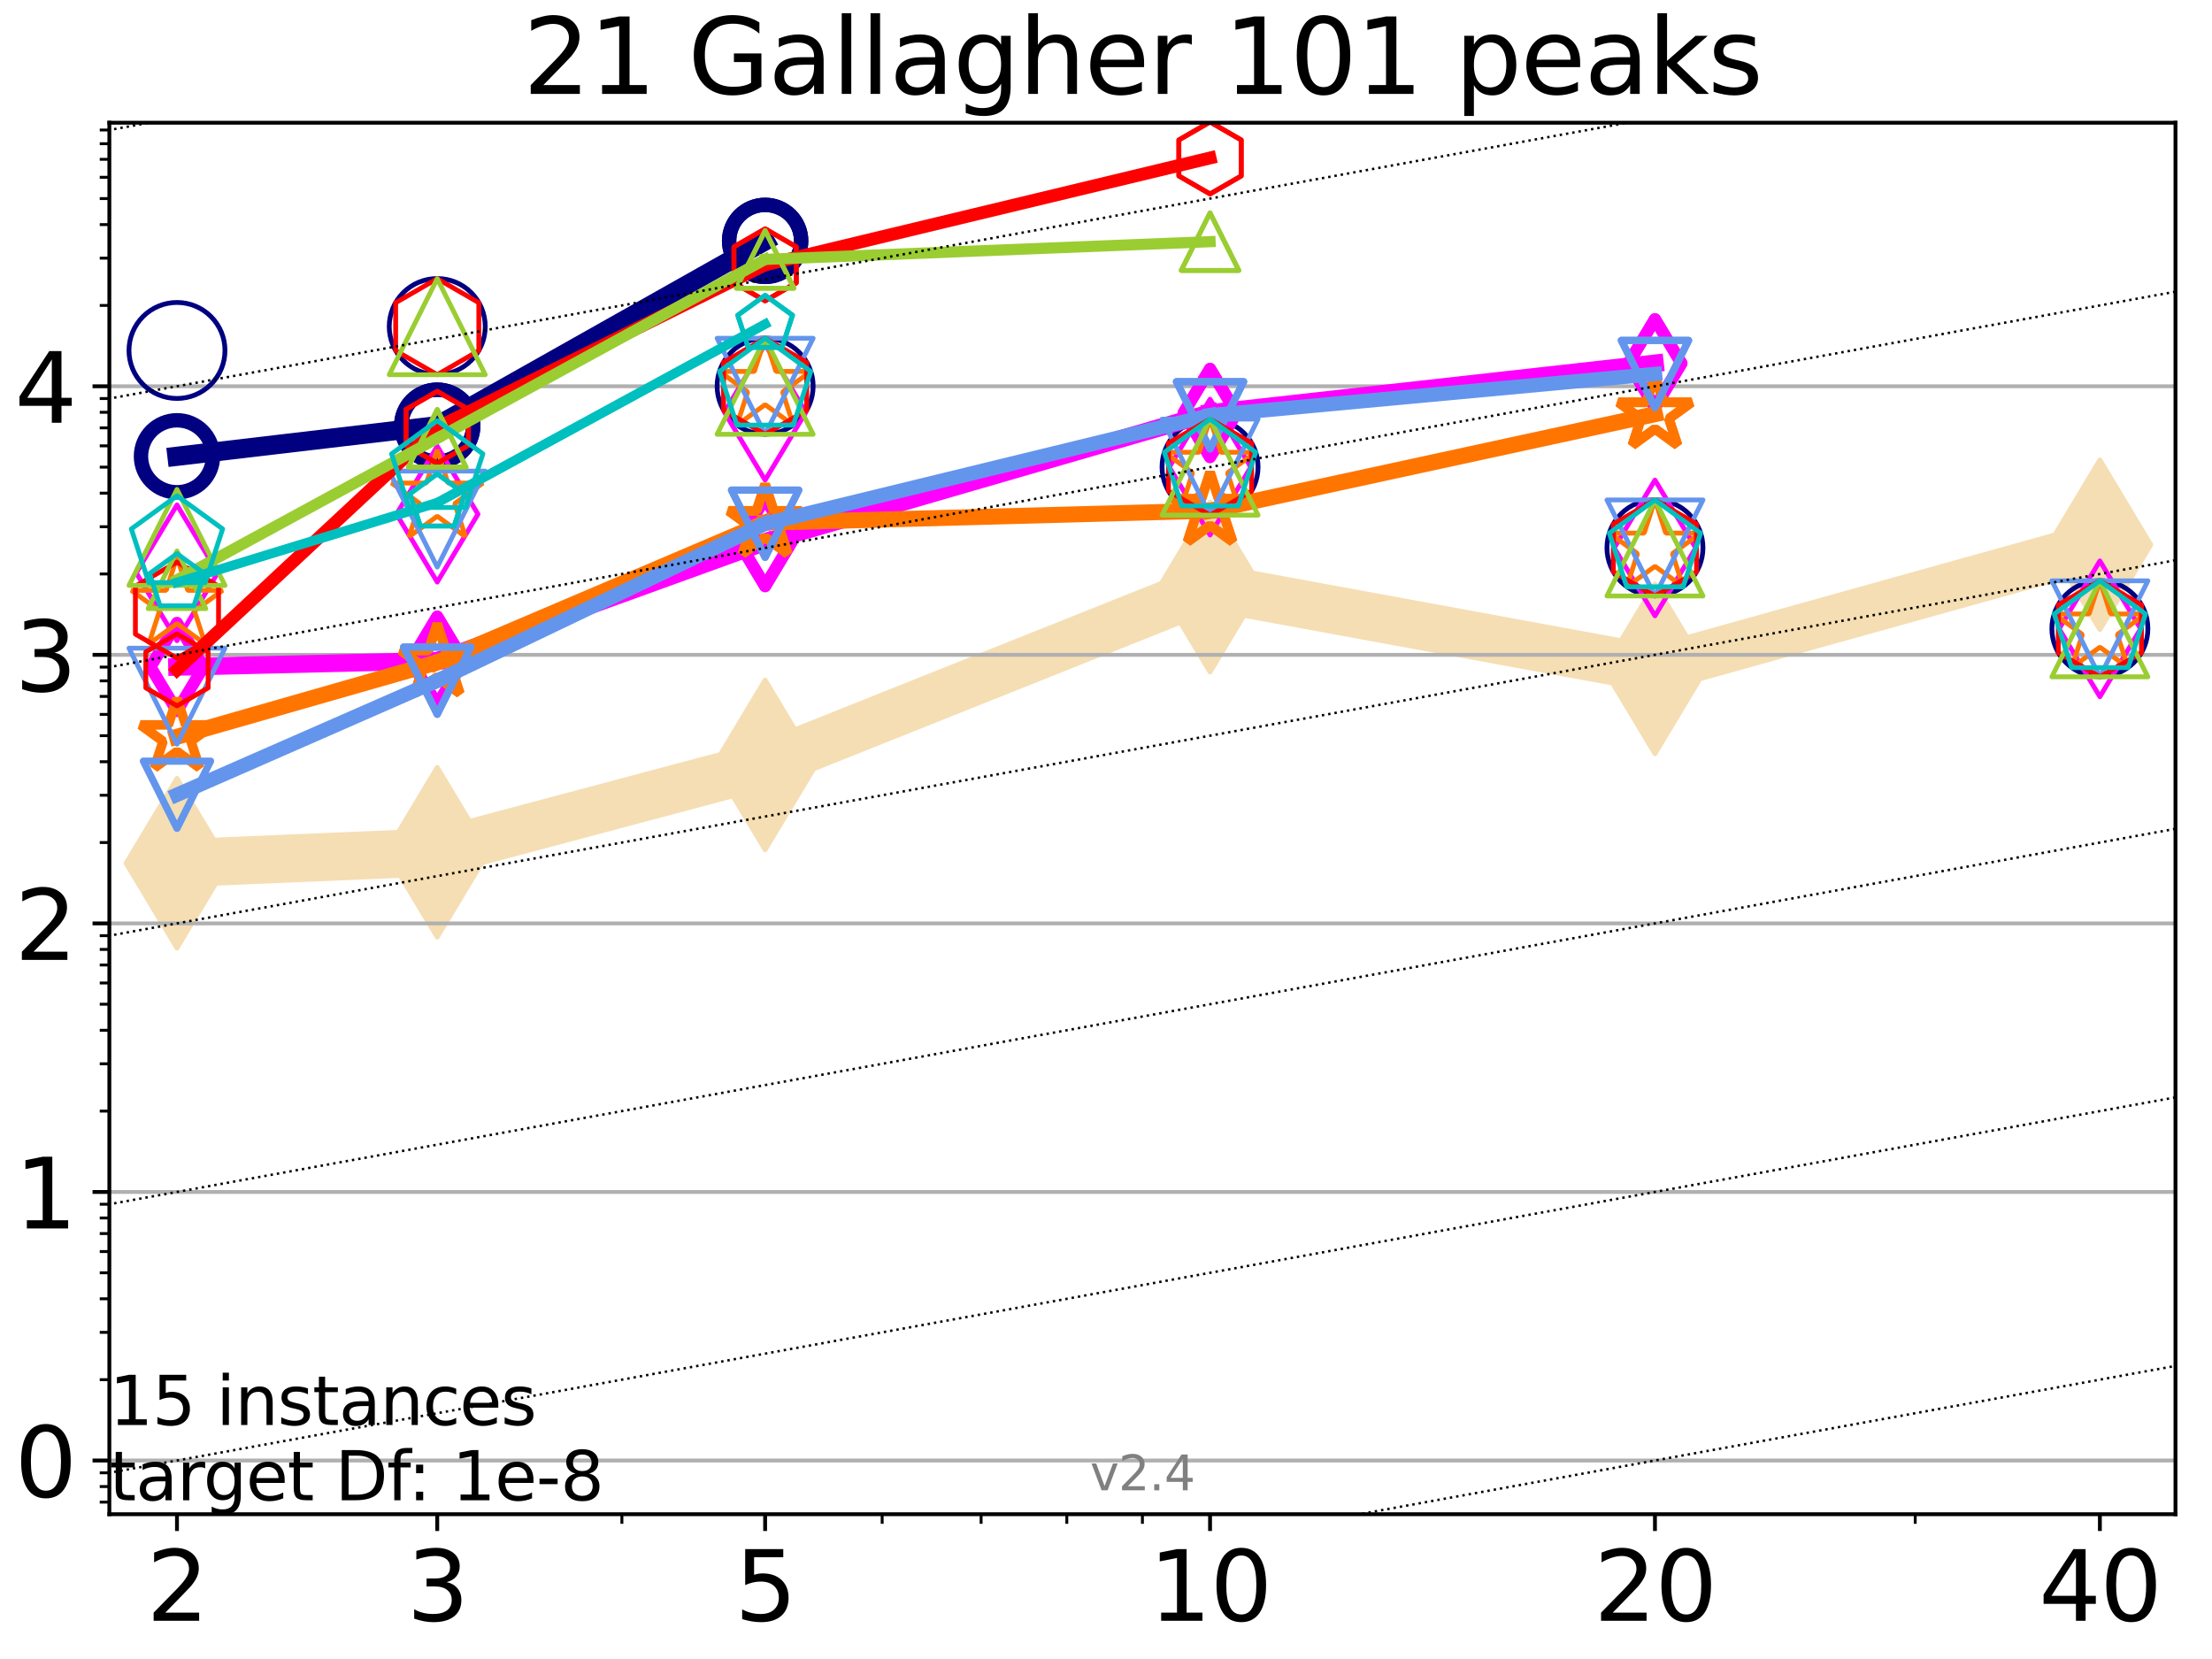 <?xml version="1.0" encoding="utf-8" standalone="no"?>
<!DOCTYPE svg PUBLIC "-//W3C//DTD SVG 1.1//EN"
  "http://www.w3.org/Graphics/SVG/1.1/DTD/svg11.dtd">
<svg height="345.6pt" version="1.1" viewBox="0 0 460.8 345.6" width="460.8pt" xmlns="http://www.w3.org/2000/svg" xmlns:xlink="http://www.w3.org/1999/xlink">
 <defs>
  <style type="text/css">*{stroke-linecap:butt;stroke-linejoin:round;}</style>
 </defs>
 <g id="figure_1">
  <g id="patch_1">
   <path d="M 0 345.6 
L 460.8 345.6 
L 460.8 0 
L 0 0 
z
" style="fill:#ffffff;"/>
  </g>
  <g id="axes_1">
   <g id="patch_2">
    <path d="M 22.78 315.44 
L 453.192 315.44 
L 453.192 25.56 
L 22.78 25.56 
z
" style="fill:#ffffff;"/>
   </g>
   <g id="line2d_1">
    <path clip-path="url(#p3a358001dd)" d="M 36.868 179.827 
L 91.085 177.544 
L 159.39 159.342 
L 252.074 122.317 
L 344.758 139.34 
L 437.443 113.489 
" style="fill:none;stroke:#f5deb3;stroke-linecap:square;stroke-width:10;"/>
    <defs>
     <path d="M 0 17.678 
L 10.607 0 
L 0 -17.678 
L -10.607 0 
z
" id="m7799385252" style="stroke:#f5deb3;stroke-linejoin:miter;"/>
    </defs>
    <g clip-path="url(#p3a358001dd)">
     <use style="fill:#f5deb3;stroke:#f5deb3;stroke-linejoin:miter;" x="36.868" xlink:href="#m7799385252" y="179.827"/>
     <use style="fill:#f5deb3;stroke:#f5deb3;stroke-linejoin:miter;" x="91.085" xlink:href="#m7799385252" y="177.544"/>
     <use style="fill:#f5deb3;stroke:#f5deb3;stroke-linejoin:miter;" x="159.39" xlink:href="#m7799385252" y="159.342"/>
     <use style="fill:#f5deb3;stroke:#f5deb3;stroke-linejoin:miter;" x="252.074" xlink:href="#m7799385252" y="122.317"/>
     <use style="fill:#f5deb3;stroke:#f5deb3;stroke-linejoin:miter;" x="344.758" xlink:href="#m7799385252" y="139.34"/>
     <use style="fill:#f5deb3;stroke:#f5deb3;stroke-linejoin:miter;" x="437.443" xlink:href="#m7799385252" y="113.489"/>
    </g>
   </g>
   <g id="matplotlib.axis_1">
    <g id="xtick_1">
     <g id="line2d_2">
      <defs>
       <path d="M 0 0 
L 0 3.5 
" id="m7125c4a25f" style="stroke:#000000;stroke-width:0.8;"/>
      </defs>
      <g>
       <use style="stroke:#000000;stroke-width:0.8;" x="36.868" xlink:href="#m7125c4a25f" y="315.44"/>
      </g>
     </g>
     <g id="text_1">
      <!-- 2 -->
      <g transform="translate(30.506 337.637)scale(0.2 -0.2)">
       <defs>
        <path d="M 1228 531 
L 3431 531 
L 3431 0 
L 469 0 
L 469 531 
Q 828 903 1448 1529 
Q 2069 2156 2228 2338 
Q 2531 2678 2651 2914 
Q 2772 3150 2772 3378 
Q 2772 3750 2511 3984 
Q 2250 4219 1831 4219 
Q 1534 4219 1204 4116 
Q 875 4013 500 3803 
L 500 4441 
Q 881 4594 1212 4672 
Q 1544 4750 1819 4750 
Q 2544 4750 2975 4387 
Q 3406 4025 3406 3419 
Q 3406 3131 3298 2873 
Q 3191 2616 2906 2266 
Q 2828 2175 2409 1742 
Q 1991 1309 1228 531 
z
" id="DejaVuSans-32" transform="scale(0.016)"/>
       </defs>
       <use xlink:href="#DejaVuSans-32"/>
      </g>
     </g>
    </g>
    <g id="xtick_2">
     <g id="line2d_3">
      <g>
       <use style="stroke:#000000;stroke-width:0.8;" x="91.085" xlink:href="#m7125c4a25f" y="315.44"/>
      </g>
     </g>
     <g id="text_2">
      <!-- 3 -->
      <g transform="translate(84.723 337.637)scale(0.2 -0.2)">
       <defs>
        <path d="M 2597 2516 
Q 3050 2419 3304 2112 
Q 3559 1806 3559 1356 
Q 3559 666 3084 287 
Q 2609 -91 1734 -91 
Q 1441 -91 1130 -33 
Q 819 25 488 141 
L 488 750 
Q 750 597 1062 519 
Q 1375 441 1716 441 
Q 2309 441 2620 675 
Q 2931 909 2931 1356 
Q 2931 1769 2642 2001 
Q 2353 2234 1838 2234 
L 1294 2234 
L 1294 2753 
L 1863 2753 
Q 2328 2753 2575 2939 
Q 2822 3125 2822 3475 
Q 2822 3834 2567 4026 
Q 2313 4219 1838 4219 
Q 1578 4219 1281 4162 
Q 984 4106 628 3988 
L 628 4550 
Q 988 4650 1302 4700 
Q 1616 4750 1894 4750 
Q 2613 4750 3031 4423 
Q 3450 4097 3450 3541 
Q 3450 3153 3228 2886 
Q 3006 2619 2597 2516 
z
" id="DejaVuSans-33" transform="scale(0.016)"/>
       </defs>
       <use xlink:href="#DejaVuSans-33"/>
      </g>
     </g>
    </g>
    <g id="xtick_3">
     <g id="line2d_4">
      <g>
       <use style="stroke:#000000;stroke-width:0.8;" x="159.39" xlink:href="#m7125c4a25f" y="315.44"/>
      </g>
     </g>
     <g id="text_3">
      <!-- 5 -->
      <g transform="translate(153.028 337.637)scale(0.2 -0.2)">
       <defs>
        <path d="M 691 4666 
L 3169 4666 
L 3169 4134 
L 1269 4134 
L 1269 2991 
Q 1406 3038 1543 3061 
Q 1681 3084 1819 3084 
Q 2600 3084 3056 2656 
Q 3513 2228 3513 1497 
Q 3513 744 3044 326 
Q 2575 -91 1722 -91 
Q 1428 -91 1123 -41 
Q 819 9 494 109 
L 494 744 
Q 775 591 1075 516 
Q 1375 441 1709 441 
Q 2250 441 2565 725 
Q 2881 1009 2881 1497 
Q 2881 1984 2565 2268 
Q 2250 2553 1709 2553 
Q 1456 2553 1204 2497 
Q 953 2441 691 2322 
L 691 4666 
z
" id="DejaVuSans-35" transform="scale(0.016)"/>
       </defs>
       <use xlink:href="#DejaVuSans-35"/>
      </g>
     </g>
    </g>
    <g id="xtick_4">
     <g id="line2d_5">
      <g>
       <use style="stroke:#000000;stroke-width:0.8;" x="252.074" xlink:href="#m7125c4a25f" y="315.44"/>
      </g>
     </g>
     <g id="text_4">
      <!-- 10 -->
      <g transform="translate(239.349 337.637)scale(0.2 -0.2)">
       <defs>
        <path d="M 794 531 
L 1825 531 
L 1825 4091 
L 703 3866 
L 703 4441 
L 1819 4666 
L 2450 4666 
L 2450 531 
L 3481 531 
L 3481 0 
L 794 0 
L 794 531 
z
" id="DejaVuSans-31" transform="scale(0.016)"/>
        <path d="M 2034 4250 
Q 1547 4250 1301 3770 
Q 1056 3291 1056 2328 
Q 1056 1369 1301 889 
Q 1547 409 2034 409 
Q 2525 409 2770 889 
Q 3016 1369 3016 2328 
Q 3016 3291 2770 3770 
Q 2525 4250 2034 4250 
z
M 2034 4750 
Q 2819 4750 3233 4129 
Q 3647 3509 3647 2328 
Q 3647 1150 3233 529 
Q 2819 -91 2034 -91 
Q 1250 -91 836 529 
Q 422 1150 422 2328 
Q 422 3509 836 4129 
Q 1250 4750 2034 4750 
z
" id="DejaVuSans-30" transform="scale(0.016)"/>
       </defs>
       <use xlink:href="#DejaVuSans-31"/>
       <use x="63.623" xlink:href="#DejaVuSans-30"/>
      </g>
     </g>
    </g>
    <g id="xtick_5">
     <g id="line2d_6">
      <g>
       <use style="stroke:#000000;stroke-width:0.8;" x="344.758" xlink:href="#m7125c4a25f" y="315.44"/>
      </g>
     </g>
     <g id="text_5">
      <!-- 20 -->
      <g transform="translate(332.033 337.637)scale(0.2 -0.2)">
       <use xlink:href="#DejaVuSans-32"/>
       <use x="63.623" xlink:href="#DejaVuSans-30"/>
      </g>
     </g>
    </g>
    <g id="xtick_6">
     <g id="line2d_7">
      <g>
       <use style="stroke:#000000;stroke-width:0.8;" x="437.443" xlink:href="#m7125c4a25f" y="315.44"/>
      </g>
     </g>
     <g id="text_6">
      <!-- 40 -->
      <g transform="translate(424.718 337.637)scale(0.2 -0.2)">
       <defs>
        <path d="M 2419 4116 
L 825 1625 
L 2419 1625 
L 2419 4116 
z
M 2253 4666 
L 3047 4666 
L 3047 1625 
L 3713 1625 
L 3713 1100 
L 3047 1100 
L 3047 0 
L 2419 0 
L 2419 1100 
L 313 1100 
L 313 1709 
L 2253 4666 
z
" id="DejaVuSans-34" transform="scale(0.016)"/>
       </defs>
       <use xlink:href="#DejaVuSans-34"/>
       <use x="63.623" xlink:href="#DejaVuSans-30"/>
      </g>
     </g>
    </g>
    <g id="xtick_7">
     <g id="line2d_8">
      <defs>
       <path d="M 0 0 
L 0 2 
" id="mda20712fc1" style="stroke:#000000;stroke-width:0.6;"/>
      </defs>
      <g>
       <use style="stroke:#000000;stroke-width:0.6;" x="129.552" xlink:href="#mda20712fc1" y="315.44"/>
      </g>
     </g>
    </g>
    <g id="xtick_8">
     <g id="line2d_9">
      <g>
       <use style="stroke:#000000;stroke-width:0.6;" x="183.769" xlink:href="#mda20712fc1" y="315.44"/>
      </g>
     </g>
    </g>
    <g id="xtick_9">
     <g id="line2d_10">
      <g>
       <use style="stroke:#000000;stroke-width:0.6;" x="204.381" xlink:href="#mda20712fc1" y="315.44"/>
      </g>
     </g>
    </g>
    <g id="xtick_10">
     <g id="line2d_11">
      <g>
       <use style="stroke:#000000;stroke-width:0.6;" x="222.237" xlink:href="#mda20712fc1" y="315.44"/>
      </g>
     </g>
    </g>
    <g id="xtick_11">
     <g id="line2d_12">
      <g>
       <use style="stroke:#000000;stroke-width:0.6;" x="237.986" xlink:href="#mda20712fc1" y="315.44"/>
      </g>
     </g>
    </g>
    <g id="xtick_12">
     <g id="line2d_13">
      <g>
       <use style="stroke:#000000;stroke-width:0.6;" x="398.975" xlink:href="#mda20712fc1" y="315.44"/>
      </g>
     </g>
    </g>
   </g>
   <g id="matplotlib.axis_2">
    <g id="ytick_1">
     <g id="line2d_14">
      <path clip-path="url(#p3a358001dd)" d="M 22.78 304.251 
L 453.192 304.251 
" style="fill:none;stroke:#b0b0b0;stroke-linecap:square;stroke-width:0.8;"/>
     </g>
     <g id="line2d_15">
      <defs>
       <path d="M 0 0 
L -3.5 0 
" id="mdffe61bade" style="stroke:#000000;stroke-width:0.8;"/>
      </defs>
      <g>
       <use style="stroke:#000000;stroke-width:0.8;" x="22.78" xlink:href="#mdffe61bade" y="304.251"/>
      </g>
     </g>
     <g id="text_7">
      <!-- 0 -->
      <g transform="translate(3.055 311.849)scale(0.2 -0.2)">
       <use xlink:href="#DejaVuSans-30"/>
      </g>
     </g>
    </g>
    <g id="ytick_2">
     <g id="line2d_16">
      <path clip-path="url(#p3a358001dd)" d="M 22.78 248.305 
L 453.192 248.305 
" style="fill:none;stroke:#b0b0b0;stroke-linecap:square;stroke-width:0.8;"/>
     </g>
     <g id="line2d_17">
      <g>
       <use style="stroke:#000000;stroke-width:0.8;" x="22.78" xlink:href="#mdffe61bade" y="248.305"/>
      </g>
     </g>
     <g id="text_8">
      <!-- 1 -->
      <g transform="translate(3.055 255.904)scale(0.2 -0.2)">
       <use xlink:href="#DejaVuSans-31"/>
      </g>
     </g>
    </g>
    <g id="ytick_3">
     <g id="line2d_18">
      <path clip-path="url(#p3a358001dd)" d="M 22.78 192.36 
L 453.192 192.36 
" style="fill:none;stroke:#b0b0b0;stroke-linecap:square;stroke-width:0.8;"/>
     </g>
     <g id="line2d_19">
      <g>
       <use style="stroke:#000000;stroke-width:0.8;" x="22.78" xlink:href="#mdffe61bade" y="192.36"/>
      </g>
     </g>
     <g id="text_9">
      <!-- 2 -->
      <g transform="translate(3.055 199.958)scale(0.2 -0.2)">
       <use xlink:href="#DejaVuSans-32"/>
      </g>
     </g>
    </g>
    <g id="ytick_4">
     <g id="line2d_20">
      <path clip-path="url(#p3a358001dd)" d="M 22.78 136.414 
L 453.192 136.414 
" style="fill:none;stroke:#b0b0b0;stroke-linecap:square;stroke-width:0.8;"/>
     </g>
     <g id="line2d_21">
      <g>
       <use style="stroke:#000000;stroke-width:0.8;" x="22.78" xlink:href="#mdffe61bade" y="136.414"/>
      </g>
     </g>
     <g id="text_10">
      <!-- 3 -->
      <g transform="translate(3.055 144.013)scale(0.2 -0.2)">
       <use xlink:href="#DejaVuSans-33"/>
      </g>
     </g>
    </g>
    <g id="ytick_5">
     <g id="line2d_22">
      <path clip-path="url(#p3a358001dd)" d="M 22.78 80.469 
L 453.192 80.469 
" style="fill:none;stroke:#b0b0b0;stroke-linecap:square;stroke-width:0.8;"/>
     </g>
     <g id="line2d_23">
      <g>
       <use style="stroke:#000000;stroke-width:0.8;" x="22.78" xlink:href="#mdffe61bade" y="80.469"/>
      </g>
     </g>
     <g id="text_11">
      <!-- 4 -->
      <g transform="translate(3.055 88.067)scale(0.2 -0.2)">
       <use xlink:href="#DejaVuSans-34"/>
      </g>
     </g>
    </g>
    <g id="ytick_6">
     <g id="line2d_24">
      <defs>
       <path d="M 0 0 
L -2 0 
" id="m51f94016c2" style="stroke:#000000;stroke-width:0.6;"/>
      </defs>
      <g>
       <use style="stroke:#000000;stroke-width:0.6;" x="22.78" xlink:href="#m51f94016c2" y="312.917"/>
      </g>
     </g>
    </g>
    <g id="ytick_7">
     <g id="line2d_25">
      <g>
       <use style="stroke:#000000;stroke-width:0.6;" x="22.78" xlink:href="#m51f94016c2" y="309.673"/>
      </g>
     </g>
    </g>
    <g id="ytick_8">
     <g id="line2d_26">
      <g>
       <use style="stroke:#000000;stroke-width:0.6;" x="22.78" xlink:href="#m51f94016c2" y="306.811"/>
      </g>
     </g>
    </g>
    <g id="ytick_9">
     <g id="line2d_27">
      <g>
       <use style="stroke:#000000;stroke-width:0.6;" x="22.78" xlink:href="#m51f94016c2" y="287.41"/>
      </g>
     </g>
    </g>
    <g id="ytick_10">
     <g id="line2d_28">
      <g>
       <use style="stroke:#000000;stroke-width:0.6;" x="22.78" xlink:href="#m51f94016c2" y="277.558"/>
      </g>
     </g>
    </g>
    <g id="ytick_11">
     <g id="line2d_29">
      <g>
       <use style="stroke:#000000;stroke-width:0.6;" x="22.78" xlink:href="#m51f94016c2" y="270.568"/>
      </g>
     </g>
    </g>
    <g id="ytick_12">
     <g id="line2d_30">
      <g>
       <use style="stroke:#000000;stroke-width:0.6;" x="22.78" xlink:href="#m51f94016c2" y="265.147"/>
      </g>
     </g>
    </g>
    <g id="ytick_13">
     <g id="line2d_31">
      <g>
       <use style="stroke:#000000;stroke-width:0.6;" x="22.78" xlink:href="#m51f94016c2" y="260.717"/>
      </g>
     </g>
    </g>
    <g id="ytick_14">
     <g id="line2d_32">
      <g>
       <use style="stroke:#000000;stroke-width:0.6;" x="22.78" xlink:href="#m51f94016c2" y="256.971"/>
      </g>
     </g>
    </g>
    <g id="ytick_15">
     <g id="line2d_33">
      <g>
       <use style="stroke:#000000;stroke-width:0.6;" x="22.78" xlink:href="#m51f94016c2" y="253.727"/>
      </g>
     </g>
    </g>
    <g id="ytick_16">
     <g id="line2d_34">
      <g>
       <use style="stroke:#000000;stroke-width:0.6;" x="22.78" xlink:href="#m51f94016c2" y="250.865"/>
      </g>
     </g>
    </g>
    <g id="ytick_17">
     <g id="line2d_35">
      <g>
       <use style="stroke:#000000;stroke-width:0.6;" x="22.78" xlink:href="#m51f94016c2" y="231.464"/>
      </g>
     </g>
    </g>
    <g id="ytick_18">
     <g id="line2d_36">
      <g>
       <use style="stroke:#000000;stroke-width:0.6;" x="22.78" xlink:href="#m51f94016c2" y="221.613"/>
      </g>
     </g>
    </g>
    <g id="ytick_19">
     <g id="line2d_37">
      <g>
       <use style="stroke:#000000;stroke-width:0.6;" x="22.78" xlink:href="#m51f94016c2" y="214.623"/>
      </g>
     </g>
    </g>
    <g id="ytick_20">
     <g id="line2d_38">
      <g>
       <use style="stroke:#000000;stroke-width:0.6;" x="22.78" xlink:href="#m51f94016c2" y="209.201"/>
      </g>
     </g>
    </g>
    <g id="ytick_21">
     <g id="line2d_39">
      <g>
       <use style="stroke:#000000;stroke-width:0.6;" x="22.78" xlink:href="#m51f94016c2" y="204.771"/>
      </g>
     </g>
    </g>
    <g id="ytick_22">
     <g id="line2d_40">
      <g>
       <use style="stroke:#000000;stroke-width:0.6;" x="22.78" xlink:href="#m51f94016c2" y="201.026"/>
      </g>
     </g>
    </g>
    <g id="ytick_23">
     <g id="line2d_41">
      <g>
       <use style="stroke:#000000;stroke-width:0.6;" x="22.78" xlink:href="#m51f94016c2" y="197.781"/>
      </g>
     </g>
    </g>
    <g id="ytick_24">
     <g id="line2d_42">
      <g>
       <use style="stroke:#000000;stroke-width:0.6;" x="22.78" xlink:href="#m51f94016c2" y="194.92"/>
      </g>
     </g>
    </g>
    <g id="ytick_25">
     <g id="line2d_43">
      <g>
       <use style="stroke:#000000;stroke-width:0.6;" x="22.78" xlink:href="#m51f94016c2" y="175.518"/>
      </g>
     </g>
    </g>
    <g id="ytick_26">
     <g id="line2d_44">
      <g>
       <use style="stroke:#000000;stroke-width:0.6;" x="22.78" xlink:href="#m51f94016c2" y="165.667"/>
      </g>
     </g>
    </g>
    <g id="ytick_27">
     <g id="line2d_45">
      <g>
       <use style="stroke:#000000;stroke-width:0.6;" x="22.78" xlink:href="#m51f94016c2" y="158.677"/>
      </g>
     </g>
    </g>
    <g id="ytick_28">
     <g id="line2d_46">
      <g>
       <use style="stroke:#000000;stroke-width:0.6;" x="22.78" xlink:href="#m51f94016c2" y="153.256"/>
      </g>
     </g>
    </g>
    <g id="ytick_29">
     <g id="line2d_47">
      <g>
       <use style="stroke:#000000;stroke-width:0.6;" x="22.78" xlink:href="#m51f94016c2" y="148.826"/>
      </g>
     </g>
    </g>
    <g id="ytick_30">
     <g id="line2d_48">
      <g>
       <use style="stroke:#000000;stroke-width:0.6;" x="22.78" xlink:href="#m51f94016c2" y="145.08"/>
      </g>
     </g>
    </g>
    <g id="ytick_31">
     <g id="line2d_49">
      <g>
       <use style="stroke:#000000;stroke-width:0.6;" x="22.78" xlink:href="#m51f94016c2" y="141.836"/>
      </g>
     </g>
    </g>
    <g id="ytick_32">
     <g id="line2d_50">
      <g>
       <use style="stroke:#000000;stroke-width:0.6;" x="22.78" xlink:href="#m51f94016c2" y="138.974"/>
      </g>
     </g>
    </g>
    <g id="ytick_33">
     <g id="line2d_51">
      <g>
       <use style="stroke:#000000;stroke-width:0.6;" x="22.78" xlink:href="#m51f94016c2" y="119.573"/>
      </g>
     </g>
    </g>
    <g id="ytick_34">
     <g id="line2d_52">
      <g>
       <use style="stroke:#000000;stroke-width:0.6;" x="22.78" xlink:href="#m51f94016c2" y="109.721"/>
      </g>
     </g>
    </g>
    <g id="ytick_35">
     <g id="line2d_53">
      <g>
       <use style="stroke:#000000;stroke-width:0.6;" x="22.78" xlink:href="#m51f94016c2" y="102.732"/>
      </g>
     </g>
    </g>
    <g id="ytick_36">
     <g id="line2d_54">
      <g>
       <use style="stroke:#000000;stroke-width:0.6;" x="22.78" xlink:href="#m51f94016c2" y="97.31"/>
      </g>
     </g>
    </g>
    <g id="ytick_37">
     <g id="line2d_55">
      <g>
       <use style="stroke:#000000;stroke-width:0.6;" x="22.78" xlink:href="#m51f94016c2" y="92.88"/>
      </g>
     </g>
    </g>
    <g id="ytick_38">
     <g id="line2d_56">
      <g>
       <use style="stroke:#000000;stroke-width:0.6;" x="22.78" xlink:href="#m51f94016c2" y="89.135"/>
      </g>
     </g>
    </g>
    <g id="ytick_39">
     <g id="line2d_57">
      <g>
       <use style="stroke:#000000;stroke-width:0.6;" x="22.78" xlink:href="#m51f94016c2" y="85.89"/>
      </g>
     </g>
    </g>
    <g id="ytick_40">
     <g id="line2d_58">
      <g>
       <use style="stroke:#000000;stroke-width:0.6;" x="22.78" xlink:href="#m51f94016c2" y="83.029"/>
      </g>
     </g>
    </g>
    <g id="ytick_41">
     <g id="line2d_59">
      <g>
       <use style="stroke:#000000;stroke-width:0.6;" x="22.78" xlink:href="#m51f94016c2" y="63.627"/>
      </g>
     </g>
    </g>
    <g id="ytick_42">
     <g id="line2d_60">
      <g>
       <use style="stroke:#000000;stroke-width:0.6;" x="22.78" xlink:href="#m51f94016c2" y="53.776"/>
      </g>
     </g>
    </g>
    <g id="ytick_43">
     <g id="line2d_61">
      <g>
       <use style="stroke:#000000;stroke-width:0.6;" x="22.78" xlink:href="#m51f94016c2" y="46.786"/>
      </g>
     </g>
    </g>
    <g id="ytick_44">
     <g id="line2d_62">
      <g>
       <use style="stroke:#000000;stroke-width:0.6;" x="22.78" xlink:href="#m51f94016c2" y="41.364"/>
      </g>
     </g>
    </g>
    <g id="ytick_45">
     <g id="line2d_63">
      <g>
       <use style="stroke:#000000;stroke-width:0.6;" x="22.78" xlink:href="#m51f94016c2" y="36.935"/>
      </g>
     </g>
    </g>
    <g id="ytick_46">
     <g id="line2d_64">
      <g>
       <use style="stroke:#000000;stroke-width:0.6;" x="22.78" xlink:href="#m51f94016c2" y="33.189"/>
      </g>
     </g>
    </g>
    <g id="ytick_47">
     <g id="line2d_65">
      <g>
       <use style="stroke:#000000;stroke-width:0.6;" x="22.78" xlink:href="#m51f94016c2" y="29.945"/>
      </g>
     </g>
    </g>
    <g id="ytick_48">
     <g id="line2d_66">
      <g>
       <use style="stroke:#000000;stroke-width:0.6;" x="22.78" xlink:href="#m51f94016c2" y="27.083"/>
      </g>
     </g>
    </g>
   </g>
   <g id="line2d_67">
    <path clip-path="url(#p3a358001dd)" d="M 36.868 95.053 
L 91.085 88.676 
" style="fill:none;stroke:#000080;stroke-linecap:square;stroke-width:4;"/>
    <defs>
     <path d="M 0 7.5 
C 1.989 7.5 3.897 6.71 5.303 5.303 
C 6.71 3.897 7.5 1.989 7.5 0 
C 7.5 -1.989 6.71 -3.897 5.303 -5.303 
C 3.897 -6.71 1.989 -7.5 0 -7.5 
C -1.989 -7.5 -3.897 -6.71 -5.303 -5.303 
C -6.71 -3.897 -7.5 -1.989 -7.5 0 
C -7.5 1.989 -6.71 3.897 -5.303 5.303 
C -3.897 6.71 -1.989 7.5 0 7.5 
z
" id="m69a348f10f" style="stroke:#000080;stroke-width:3;"/>
    </defs>
    <g clip-path="url(#p3a358001dd)">
     <use style="fill-opacity:0;stroke:#000080;stroke-width:3;" x="36.868" xlink:href="#m69a348f10f" y="95.053"/>
     <use style="fill-opacity:0;stroke:#000080;stroke-width:3;" x="91.085" xlink:href="#m69a348f10f" y="88.676"/>
    </g>
   </g>
   <g id="line2d_68">
    <path clip-path="url(#p3a358001dd)" d="M 91.085 88.676 
L 159.39 50.177 
" style="fill:none;stroke:#000080;stroke-linecap:square;stroke-width:4;"/>
    <g clip-path="url(#p3a358001dd)">
     <use style="fill-opacity:0;stroke:#000080;stroke-width:3;" x="91.085" xlink:href="#m69a348f10f" y="88.676"/>
     <use style="fill-opacity:0;stroke:#000080;stroke-width:3;" x="159.39" xlink:href="#m69a348f10f" y="50.177"/>
    </g>
   </g>
   <g id="line2d_69">
    <path clip-path="url(#p3a358001dd)" d="M 159.39 50.177 
" style="fill:none;stroke:#000080;stroke-linecap:square;stroke-width:4;"/>
    <g clip-path="url(#p3a358001dd)">
     <use style="fill-opacity:0;stroke:#000080;stroke-width:3;" x="159.39" xlink:href="#m69a348f10f" y="50.177"/>
    </g>
   </g>
   <g id="line2d_70"/>
   <g id="line2d_71">
    <defs>
     <path d="M 0 10 
C 2.652 10 5.196 8.946 7.071 7.071 
C 8.946 5.196 10 2.652 10 0 
C 10 -2.652 8.946 -5.196 7.071 -7.071 
C 5.196 -8.946 2.652 -10 0 -10 
C -2.652 -10 -5.196 -8.946 -7.071 -7.071 
C -8.946 -5.196 -10 -2.652 -10 0 
C -10 2.652 -8.946 5.196 -7.071 7.071 
C -5.196 8.946 -2.652 10 0 10 
z
" id="mf3b8914073" style="stroke:#000080;"/>
    </defs>
    <g clip-path="url(#p3a358001dd)">
     <use style="fill-opacity:0;stroke:#000080;" x="36.868" xlink:href="#mf3b8914073" y="73.007"/>
     <use style="fill-opacity:0;stroke:#000080;" x="91.085" xlink:href="#mf3b8914073" y="68.026"/>
     <use style="fill-opacity:0;stroke:#000080;" x="159.39" xlink:href="#mf3b8914073" y="80.438"/>
     <use style="fill-opacity:0;stroke:#000080;" x="252.074" xlink:href="#mf3b8914073" y="97.279"/>
     <use style="fill-opacity:0;stroke:#000080;" x="344.758" xlink:href="#mf3b8914073" y="114.12"/>
     <use style="fill-opacity:0;stroke:#000080;" x="437.443" xlink:href="#mf3b8914073" y="130.961"/>
    </g>
   </g>
   <g id="line2d_72">
    <path clip-path="url(#p3a358001dd)" d="M 36.868 138.936 
L 91.085 137.651 
" style="fill:none;stroke:#ff00ff;stroke-linecap:square;stroke-width:3.667;"/>
    <defs>
     <path d="M 0 9.192 
L 5.515 0 
L 0 -9.192 
L -5.515 0 
z
" id="m959955b551" style="stroke:#ff00ff;stroke-linejoin:miter;stroke-width:2.5;"/>
    </defs>
    <g clip-path="url(#p3a358001dd)">
     <use style="fill-opacity:0;stroke:#ff00ff;stroke-linejoin:miter;stroke-width:2.5;" x="36.868" xlink:href="#m959955b551" y="138.936"/>
     <use style="fill-opacity:0;stroke:#ff00ff;stroke-linejoin:miter;stroke-width:2.5;" x="91.085" xlink:href="#m959955b551" y="137.651"/>
    </g>
   </g>
   <g id="line2d_73">
    <path clip-path="url(#p3a358001dd)" d="M 91.085 137.651 
L 159.39 112.921 
" style="fill:none;stroke:#ff00ff;stroke-linecap:square;stroke-width:3.667;"/>
    <g clip-path="url(#p3a358001dd)">
     <use style="fill-opacity:0;stroke:#ff00ff;stroke-linejoin:miter;stroke-width:2.5;" x="91.085" xlink:href="#m959955b551" y="137.651"/>
     <use style="fill-opacity:0;stroke:#ff00ff;stroke-linejoin:miter;stroke-width:2.5;" x="159.39" xlink:href="#m959955b551" y="112.921"/>
    </g>
   </g>
   <g id="line2d_74">
    <path clip-path="url(#p3a358001dd)" d="M 159.39 112.921 
L 252.074 86.031 
" style="fill:none;stroke:#ff00ff;stroke-linecap:square;stroke-width:3.667;"/>
    <g clip-path="url(#p3a358001dd)">
     <use style="fill-opacity:0;stroke:#ff00ff;stroke-linejoin:miter;stroke-width:2.5;" x="159.39" xlink:href="#m959955b551" y="112.921"/>
     <use style="fill-opacity:0;stroke:#ff00ff;stroke-linejoin:miter;stroke-width:2.5;" x="252.074" xlink:href="#m959955b551" y="86.031"/>
    </g>
   </g>
   <g id="line2d_75">
    <path clip-path="url(#p3a358001dd)" d="M 252.074 86.031 
L 344.758 75.687 
" style="fill:none;stroke:#ff00ff;stroke-linecap:square;stroke-width:3.667;"/>
    <g clip-path="url(#p3a358001dd)">
     <use style="fill-opacity:0;stroke:#ff00ff;stroke-linejoin:miter;stroke-width:2.5;" x="252.074" xlink:href="#m959955b551" y="86.031"/>
     <use style="fill-opacity:0;stroke:#ff00ff;stroke-linejoin:miter;stroke-width:2.5;" x="344.758" xlink:href="#m959955b551" y="75.687"/>
    </g>
   </g>
   <g id="line2d_76">
    <path clip-path="url(#p3a358001dd)" d="M 344.758 75.687 
" style="fill:none;stroke:#ff00ff;stroke-linecap:square;stroke-width:3.667;"/>
    <g clip-path="url(#p3a358001dd)">
     <use style="fill-opacity:0;stroke:#ff00ff;stroke-linejoin:miter;stroke-width:2.5;" x="344.758" xlink:href="#m959955b551" y="75.687"/>
    </g>
   </g>
   <g id="line2d_77"/>
   <g id="line2d_78">
    <defs>
     <path d="M 0 14.142 
L 8.485 0 
L 0 -14.142 
L -8.485 0 
z
" id="m523413adcf" style="stroke:#ff00ff;stroke-linejoin:miter;"/>
    </defs>
    <g clip-path="url(#p3a358001dd)">
     <use style="fill-opacity:0;stroke:#ff00ff;stroke-linejoin:miter;" x="36.868" xlink:href="#m523413adcf" y="119.325"/>
     <use style="fill-opacity:0;stroke:#ff00ff;stroke-linejoin:miter;" x="91.085" xlink:href="#m523413adcf" y="107.106"/>
     <use style="fill-opacity:0;stroke:#ff00ff;stroke-linejoin:miter;" x="159.39" xlink:href="#m523413adcf" y="85.872"/>
     <use style="fill-opacity:0;stroke:#ff00ff;stroke-linejoin:miter;" x="252.074" xlink:href="#m523413adcf" y="97.31"/>
     <use style="fill-opacity:0;stroke:#ff00ff;stroke-linejoin:miter;" x="344.758" xlink:href="#m523413adcf" y="114.151"/>
     <use style="fill-opacity:0;stroke:#ff00ff;stroke-linejoin:miter;" x="437.443" xlink:href="#m523413adcf" y="130.993"/>
    </g>
   </g>
   <g id="line2d_79">
    <path clip-path="url(#p3a358001dd)" d="M 36.868 153.48 
L 91.085 137.965 
" style="fill:none;stroke:#ff7500;stroke-linecap:square;stroke-width:3.333;"/>
    <defs>
     <path d="M 0 -8 
L -1.796 -2.472 
L -7.608 -2.472 
L -2.906 0.944 
L -4.702 6.472 
L -0 3.056 
L 4.702 6.472 
L 2.906 0.944 
L 7.608 -2.472 
L 1.796 -2.472 
z
" id="m3db1340267" style="stroke:#ff7500;stroke-linejoin:bevel;stroke-width:2;"/>
    </defs>
    <g clip-path="url(#p3a358001dd)">
     <use style="fill-opacity:0;stroke:#ff7500;stroke-linejoin:bevel;stroke-width:2;" x="36.868" xlink:href="#m3db1340267" y="153.48"/>
     <use style="fill-opacity:0;stroke:#ff7500;stroke-linejoin:bevel;stroke-width:2;" x="91.085" xlink:href="#m3db1340267" y="137.965"/>
    </g>
   </g>
   <g id="line2d_80">
    <path clip-path="url(#p3a358001dd)" d="M 91.085 137.965 
L 159.39 108.887 
" style="fill:none;stroke:#ff7500;stroke-linecap:square;stroke-width:3.333;"/>
    <g clip-path="url(#p3a358001dd)">
     <use style="fill-opacity:0;stroke:#ff7500;stroke-linejoin:bevel;stroke-width:2;" x="91.085" xlink:href="#m3db1340267" y="137.965"/>
     <use style="fill-opacity:0;stroke:#ff7500;stroke-linejoin:bevel;stroke-width:2;" x="159.39" xlink:href="#m3db1340267" y="108.887"/>
    </g>
   </g>
   <g id="line2d_81">
    <path clip-path="url(#p3a358001dd)" d="M 159.39 108.887 
L 252.074 106.388 
" style="fill:none;stroke:#ff7500;stroke-linecap:square;stroke-width:3.333;"/>
    <g clip-path="url(#p3a358001dd)">
     <use style="fill-opacity:0;stroke:#ff7500;stroke-linejoin:bevel;stroke-width:2;" x="159.39" xlink:href="#m3db1340267" y="108.887"/>
     <use style="fill-opacity:0;stroke:#ff7500;stroke-linejoin:bevel;stroke-width:2;" x="252.074" xlink:href="#m3db1340267" y="106.388"/>
    </g>
   </g>
   <g id="line2d_82">
    <path clip-path="url(#p3a358001dd)" d="M 252.074 106.388 
L 344.758 86.279 
" style="fill:none;stroke:#ff7500;stroke-linecap:square;stroke-width:3.333;"/>
    <g clip-path="url(#p3a358001dd)">
     <use style="fill-opacity:0;stroke:#ff7500;stroke-linejoin:bevel;stroke-width:2;" x="252.074" xlink:href="#m3db1340267" y="106.388"/>
     <use style="fill-opacity:0;stroke:#ff7500;stroke-linejoin:bevel;stroke-width:2;" x="344.758" xlink:href="#m3db1340267" y="86.279"/>
    </g>
   </g>
   <g id="line2d_83">
    <path clip-path="url(#p3a358001dd)" d="M 344.758 86.279 
" style="fill:none;stroke:#ff7500;stroke-linecap:square;stroke-width:3.333;"/>
    <g clip-path="url(#p3a358001dd)">
     <use style="fill-opacity:0;stroke:#ff7500;stroke-linejoin:bevel;stroke-width:2;" x="344.758" xlink:href="#m3db1340267" y="86.279"/>
    </g>
   </g>
   <g id="line2d_84"/>
   <g id="line2d_85">
    <defs>
     <path d="M 0 -10 
L -2.245 -3.09 
L -9.511 -3.09 
L -3.633 1.18 
L -5.878 8.09 
L -0 3.82 
L 5.878 8.09 
L 3.633 1.18 
L 9.511 -3.09 
L 2.245 -3.09 
z
" id="md3a6bc1c82" style="stroke:#ff7500;stroke-linejoin:bevel;"/>
    </defs>
    <g clip-path="url(#p3a358001dd)">
     <use style="fill-opacity:0;stroke:#ff7500;stroke-linejoin:bevel;" x="36.868" xlink:href="#md3a6bc1c82" y="126.074"/>
     <use style="fill-opacity:0;stroke:#ff7500;stroke-linejoin:bevel;" x="91.085" xlink:href="#md3a6bc1c82" y="103.717"/>
     <use style="fill-opacity:0;stroke:#ff7500;stroke-linejoin:bevel;" x="159.39" xlink:href="#md3a6bc1c82" y="80.469"/>
     <use style="fill-opacity:0;stroke:#ff7500;stroke-linejoin:bevel;" x="252.074" xlink:href="#md3a6bc1c82" y="97.31"/>
     <use style="fill-opacity:0;stroke:#ff7500;stroke-linejoin:bevel;" x="344.758" xlink:href="#md3a6bc1c82" y="114.151"/>
     <use style="fill-opacity:0;stroke:#ff7500;stroke-linejoin:bevel;" x="437.443" xlink:href="#md3a6bc1c82" y="130.993"/>
    </g>
   </g>
   <g id="line2d_86">
    <path clip-path="url(#p3a358001dd)" d="M 36.868 165.559 
L 91.085 141.797 
" style="fill:none;stroke:#6495ed;stroke-linecap:square;stroke-width:3;"/>
    <defs>
     <path d="M -0 7 
L 7 -7 
L -7 -7 
z
" id="m37092d088a" style="stroke:#6495ed;stroke-linejoin:miter;stroke-width:1.5;"/>
    </defs>
    <g clip-path="url(#p3a358001dd)">
     <use style="fill-opacity:0;stroke:#6495ed;stroke-linejoin:miter;stroke-width:1.5;" x="36.868" xlink:href="#m37092d088a" y="165.559"/>
     <use style="fill-opacity:0;stroke:#6495ed;stroke-linejoin:miter;stroke-width:1.5;" x="91.085" xlink:href="#m37092d088a" y="141.797"/>
    </g>
   </g>
   <g id="line2d_87">
    <path clip-path="url(#p3a358001dd)" d="M 91.085 141.797 
L 159.39 109.1 
" style="fill:none;stroke:#6495ed;stroke-linecap:square;stroke-width:3;"/>
    <g clip-path="url(#p3a358001dd)">
     <use style="fill-opacity:0;stroke:#6495ed;stroke-linejoin:miter;stroke-width:1.5;" x="91.085" xlink:href="#m37092d088a" y="141.797"/>
     <use style="fill-opacity:0;stroke:#6495ed;stroke-linejoin:miter;stroke-width:1.5;" x="159.39" xlink:href="#m37092d088a" y="109.1"/>
    </g>
   </g>
   <g id="line2d_88">
    <path clip-path="url(#p3a358001dd)" d="M 159.39 109.1 
L 252.074 86.513 
" style="fill:none;stroke:#6495ed;stroke-linecap:square;stroke-width:3;"/>
    <g clip-path="url(#p3a358001dd)">
     <use style="fill-opacity:0;stroke:#6495ed;stroke-linejoin:miter;stroke-width:1.5;" x="159.39" xlink:href="#m37092d088a" y="109.1"/>
     <use style="fill-opacity:0;stroke:#6495ed;stroke-linejoin:miter;stroke-width:1.5;" x="252.074" xlink:href="#m37092d088a" y="86.513"/>
    </g>
   </g>
   <g id="line2d_89">
    <path clip-path="url(#p3a358001dd)" d="M 252.074 86.513 
L 344.758 77.913 
" style="fill:none;stroke:#6495ed;stroke-linecap:square;stroke-width:3;"/>
    <g clip-path="url(#p3a358001dd)">
     <use style="fill-opacity:0;stroke:#6495ed;stroke-linejoin:miter;stroke-width:1.5;" x="252.074" xlink:href="#m37092d088a" y="86.513"/>
     <use style="fill-opacity:0;stroke:#6495ed;stroke-linejoin:miter;stroke-width:1.5;" x="344.758" xlink:href="#m37092d088a" y="77.913"/>
    </g>
   </g>
   <g id="line2d_90">
    <path clip-path="url(#p3a358001dd)" d="M 344.758 77.913 
" style="fill:none;stroke:#6495ed;stroke-linecap:square;stroke-width:3;"/>
    <g clip-path="url(#p3a358001dd)">
     <use style="fill-opacity:0;stroke:#6495ed;stroke-linejoin:miter;stroke-width:1.5;" x="344.758" xlink:href="#m37092d088a" y="77.913"/>
    </g>
   </g>
   <g id="line2d_91"/>
   <g id="line2d_92">
    <defs>
     <path d="M -0 10 
L 10 -10 
L -10 -10 
z
" id="m282657f826" style="stroke:#6495ed;stroke-linejoin:miter;"/>
    </defs>
    <g clip-path="url(#p3a358001dd)">
     <use style="fill-opacity:0;stroke:#6495ed;stroke-linejoin:miter;" x="36.868" xlink:href="#m282657f826" y="145.028"/>
     <use style="fill-opacity:0;stroke:#6495ed;stroke-linejoin:miter;" x="91.085" xlink:href="#m282657f826" y="108.136"/>
     <use style="fill-opacity:0;stroke:#6495ed;stroke-linejoin:miter;" x="159.39" xlink:href="#m282657f826" y="80.469"/>
     <use style="fill-opacity:0;stroke:#6495ed;stroke-linejoin:miter;" x="252.074" xlink:href="#m282657f826" y="97.31"/>
     <use style="fill-opacity:0;stroke:#6495ed;stroke-linejoin:miter;" x="344.758" xlink:href="#m282657f826" y="114.151"/>
     <use style="fill-opacity:0;stroke:#6495ed;stroke-linejoin:miter;" x="437.443" xlink:href="#m282657f826" y="130.993"/>
    </g>
   </g>
   <g id="line2d_93">
    <path clip-path="url(#p3a358001dd)" d="M 36.868 139.544 
L 91.085 89.027 
" style="fill:none;stroke:#ff0000;stroke-linecap:square;stroke-width:2.667;"/>
    <defs>
     <path d="M 0 -7.5 
L -6.495 -3.75 
L -6.495 3.75 
L -0 7.5 
L 6.495 3.75 
L 6.495 -3.75 
z
" id="m2339f1740a" style="stroke:#ff0000;stroke-linejoin:miter;"/>
    </defs>
    <g clip-path="url(#p3a358001dd)">
     <use style="fill-opacity:0;stroke:#ff0000;stroke-linejoin:miter;" x="36.868" xlink:href="#m2339f1740a" y="139.544"/>
     <use style="fill-opacity:0;stroke:#ff0000;stroke-linejoin:miter;" x="91.085" xlink:href="#m2339f1740a" y="89.027"/>
    </g>
   </g>
   <g id="line2d_94">
    <path clip-path="url(#p3a358001dd)" d="M 91.085 89.027 
L 159.39 55.172 
" style="fill:none;stroke:#ff0000;stroke-linecap:square;stroke-width:2.667;"/>
    <g clip-path="url(#p3a358001dd)">
     <use style="fill-opacity:0;stroke:#ff0000;stroke-linejoin:miter;" x="91.085" xlink:href="#m2339f1740a" y="89.027"/>
     <use style="fill-opacity:0;stroke:#ff0000;stroke-linejoin:miter;" x="159.39" xlink:href="#m2339f1740a" y="55.172"/>
    </g>
   </g>
   <g id="line2d_95">
    <path clip-path="url(#p3a358001dd)" d="M 159.39 55.172 
L 252.074 32.906 
" style="fill:none;stroke:#ff0000;stroke-linecap:square;stroke-width:2.667;"/>
    <g clip-path="url(#p3a358001dd)">
     <use style="fill-opacity:0;stroke:#ff0000;stroke-linejoin:miter;" x="159.39" xlink:href="#m2339f1740a" y="55.172"/>
     <use style="fill-opacity:0;stroke:#ff0000;stroke-linejoin:miter;" x="252.074" xlink:href="#m2339f1740a" y="32.906"/>
    </g>
   </g>
   <g id="line2d_96">
    <path clip-path="url(#p3a358001dd)" d="M 252.074 32.906 
" style="fill:none;stroke:#ff0000;stroke-linecap:square;stroke-width:2.667;"/>
    <g clip-path="url(#p3a358001dd)">
     <use style="fill-opacity:0;stroke:#ff0000;stroke-linejoin:miter;" x="252.074" xlink:href="#m2339f1740a" y="32.906"/>
    </g>
   </g>
   <g id="line2d_97"/>
   <g id="line2d_98">
    <defs>
     <path d="M 0 -10 
L -8.66 -5 
L -8.66 5 
L -0 10 
L 8.66 5 
L 8.66 -5 
z
" id="me99d4be3c7" style="stroke:#ff0000;stroke-linejoin:miter;"/>
    </defs>
    <g clip-path="url(#p3a358001dd)">
     <use style="fill-opacity:0;stroke:#ff0000;stroke-linejoin:miter;" x="36.868" xlink:href="#me99d4be3c7" y="127.103"/>
     <use style="fill-opacity:0;stroke:#ff0000;stroke-linejoin:miter;" x="91.085" xlink:href="#me99d4be3c7" y="68.057"/>
     <use style="fill-opacity:0;stroke:#ff0000;stroke-linejoin:miter;" x="159.39" xlink:href="#me99d4be3c7" y="80.469"/>
     <use style="fill-opacity:0;stroke:#ff0000;stroke-linejoin:miter;" x="252.074" xlink:href="#me99d4be3c7" y="97.31"/>
     <use style="fill-opacity:0;stroke:#ff0000;stroke-linejoin:miter;" x="344.758" xlink:href="#me99d4be3c7" y="114.151"/>
     <use style="fill-opacity:0;stroke:#ff0000;stroke-linejoin:miter;" x="437.443" xlink:href="#me99d4be3c7" y="130.993"/>
    </g>
   </g>
   <g id="line2d_99">
    <path clip-path="url(#p3a358001dd)" d="M 36.868 120.783 
L 91.085 91.304 
" style="fill:none;stroke:#9acd32;stroke-linecap:square;stroke-width:2.333;"/>
    <defs>
     <path d="M 0 -6 
L -6 6 
L 6 6 
z
" id="m439fd01348" style="stroke:#9acd32;stroke-linejoin:miter;"/>
    </defs>
    <g clip-path="url(#p3a358001dd)">
     <use style="fill-opacity:0;stroke:#9acd32;stroke-linejoin:miter;" x="36.868" xlink:href="#m439fd01348" y="120.783"/>
     <use style="fill-opacity:0;stroke:#9acd32;stroke-linejoin:miter;" x="91.085" xlink:href="#m439fd01348" y="91.304"/>
    </g>
   </g>
   <g id="line2d_100">
    <path clip-path="url(#p3a358001dd)" d="M 91.085 91.304 
L 159.39 54.038 
" style="fill:none;stroke:#9acd32;stroke-linecap:square;stroke-width:2.333;"/>
    <g clip-path="url(#p3a358001dd)">
     <use style="fill-opacity:0;stroke:#9acd32;stroke-linejoin:miter;" x="91.085" xlink:href="#m439fd01348" y="91.304"/>
     <use style="fill-opacity:0;stroke:#9acd32;stroke-linejoin:miter;" x="159.39" xlink:href="#m439fd01348" y="54.038"/>
    </g>
   </g>
   <g id="line2d_101">
    <path clip-path="url(#p3a358001dd)" d="M 159.39 54.038 
L 252.074 50.341 
" style="fill:none;stroke:#9acd32;stroke-linecap:square;stroke-width:2.333;"/>
    <g clip-path="url(#p3a358001dd)">
     <use style="fill-opacity:0;stroke:#9acd32;stroke-linejoin:miter;" x="159.39" xlink:href="#m439fd01348" y="54.038"/>
     <use style="fill-opacity:0;stroke:#9acd32;stroke-linejoin:miter;" x="252.074" xlink:href="#m439fd01348" y="50.341"/>
    </g>
   </g>
   <g id="line2d_102">
    <path clip-path="url(#p3a358001dd)" d="M 252.074 50.341 
" style="fill:none;stroke:#9acd32;stroke-linecap:square;stroke-width:2.333;"/>
    <g clip-path="url(#p3a358001dd)">
     <use style="fill-opacity:0;stroke:#9acd32;stroke-linejoin:miter;" x="252.074" xlink:href="#m439fd01348" y="50.341"/>
    </g>
   </g>
   <g id="line2d_103"/>
   <g id="line2d_104">
    <defs>
     <path d="M 0 -10 
L -10 10 
L 10 10 
z
" id="m65c539377f" style="stroke:#9acd32;stroke-linejoin:miter;"/>
    </defs>
    <g clip-path="url(#p3a358001dd)">
     <use style="fill-opacity:0;stroke:#9acd32;stroke-linejoin:miter;" x="36.868" xlink:href="#m65c539377f" y="111.955"/>
     <use style="fill-opacity:0;stroke:#9acd32;stroke-linejoin:miter;" x="91.085" xlink:href="#m65c539377f" y="68.057"/>
     <use style="fill-opacity:0;stroke:#9acd32;stroke-linejoin:miter;" x="159.39" xlink:href="#m65c539377f" y="80.469"/>
     <use style="fill-opacity:0;stroke:#9acd32;stroke-linejoin:miter;" x="252.074" xlink:href="#m65c539377f" y="97.31"/>
     <use style="fill-opacity:0;stroke:#9acd32;stroke-linejoin:miter;" x="344.758" xlink:href="#m65c539377f" y="114.151"/>
     <use style="fill-opacity:0;stroke:#9acd32;stroke-linejoin:miter;" x="437.443" xlink:href="#m65c539377f" y="130.993"/>
    </g>
   </g>
   <g id="line2d_105">
    <path clip-path="url(#p3a358001dd)" d="M 36.868 121.337 
L 91.085 104.722 
" style="fill:none;stroke:#00bfbf;stroke-linecap:square;stroke-width:2;"/>
    <defs>
     <path d="M 0 -6 
L -5.706 -1.854 
L -3.527 4.854 
L 3.527 4.854 
L 5.706 -1.854 
z
" id="mec86609d14" style="stroke:#00bfbf;stroke-linejoin:miter;"/>
    </defs>
    <g clip-path="url(#p3a358001dd)">
     <use style="fill-opacity:0;stroke:#00bfbf;stroke-linejoin:miter;" x="36.868" xlink:href="#mec86609d14" y="121.337"/>
     <use style="fill-opacity:0;stroke:#00bfbf;stroke-linejoin:miter;" x="91.085" xlink:href="#mec86609d14" y="104.722"/>
    </g>
   </g>
   <g id="line2d_106">
    <path clip-path="url(#p3a358001dd)" d="M 91.085 104.722 
L 159.39 67.518 
" style="fill:none;stroke:#00bfbf;stroke-linecap:square;stroke-width:2;"/>
    <g clip-path="url(#p3a358001dd)">
     <use style="fill-opacity:0;stroke:#00bfbf;stroke-linejoin:miter;" x="91.085" xlink:href="#mec86609d14" y="104.722"/>
     <use style="fill-opacity:0;stroke:#00bfbf;stroke-linejoin:miter;" x="159.39" xlink:href="#mec86609d14" y="67.518"/>
    </g>
   </g>
   <g id="line2d_107">
    <path clip-path="url(#p3a358001dd)" d="M 159.39 67.518 
" style="fill:none;stroke:#00bfbf;stroke-linecap:square;stroke-width:2;"/>
    <g clip-path="url(#p3a358001dd)">
     <use style="fill-opacity:0;stroke:#00bfbf;stroke-linejoin:miter;" x="159.39" xlink:href="#mec86609d14" y="67.518"/>
    </g>
   </g>
   <g id="line2d_108"/>
   <g id="line2d_109">
    <defs>
     <path d="M 0 -10 
L -9.511 -3.09 
L -5.878 8.09 
L 5.878 8.09 
L 9.511 -3.09 
z
" id="m1cf38561bb" style="stroke:#00bfbf;stroke-linejoin:miter;"/>
    </defs>
    <g clip-path="url(#p3a358001dd)">
     <use style="fill-opacity:0;stroke:#00bfbf;stroke-linejoin:miter;" x="36.868" xlink:href="#m1cf38561bb" y="113.278"/>
     <use style="fill-opacity:0;stroke:#00bfbf;stroke-linejoin:miter;" x="91.085" xlink:href="#m1cf38561bb" y="97.631"/>
     <use style="fill-opacity:0;stroke:#00bfbf;stroke-linejoin:miter;" x="159.39" xlink:href="#m1cf38561bb" y="80.469"/>
     <use style="fill-opacity:0;stroke:#00bfbf;stroke-linejoin:miter;" x="252.074" xlink:href="#m1cf38561bb" y="97.31"/>
     <use style="fill-opacity:0;stroke:#00bfbf;stroke-linejoin:miter;" x="344.758" xlink:href="#m1cf38561bb" y="114.151"/>
     <use style="fill-opacity:0;stroke:#00bfbf;stroke-linejoin:miter;" x="437.443" xlink:href="#m1cf38561bb" y="130.993"/>
    </g>
   </g>
   <g id="line2d_110"/>
   <g id="line2d_111">
    <path clip-path="url(#p3a358001dd)" d="M 111.695 346.6 
L 461.8 282.984 
" style="fill:none;stroke:#000000;stroke-dasharray:0.5,0.825;stroke-dashoffset:0;stroke-width:0.5;"/>
   </g>
   <g id="line2d_112">
    <path clip-path="url(#p3a358001dd)" d="M -1 311.132 
L 461.8 227.038 
" style="fill:none;stroke:#000000;stroke-dasharray:0.5,0.825;stroke-dashoffset:0;stroke-width:0.5;"/>
   </g>
   <g id="line2d_113">
    <path clip-path="url(#p3a358001dd)" d="M -1 255.186 
L 461.8 171.093 
" style="fill:none;stroke:#000000;stroke-dasharray:0.5,0.825;stroke-dashoffset:0;stroke-width:0.5;"/>
   </g>
   <g id="line2d_114">
    <path clip-path="url(#p3a358001dd)" d="M -1 199.241 
L 461.8 115.147 
" style="fill:none;stroke:#000000;stroke-dasharray:0.5,0.825;stroke-dashoffset:0;stroke-width:0.5;"/>
   </g>
   <g id="line2d_115">
    <path clip-path="url(#p3a358001dd)" d="M -1 143.295 
L 461.8 59.201 
" style="fill:none;stroke:#000000;stroke-dasharray:0.5,0.825;stroke-dashoffset:0;stroke-width:0.5;"/>
   </g>
   <g id="line2d_116">
    <path clip-path="url(#p3a358001dd)" d="M -1 87.35 
L 461.8 3.256 
" style="fill:none;stroke:#000000;stroke-dasharray:0.5,0.825;stroke-dashoffset:0;stroke-width:0.5;"/>
   </g>
   <g id="line2d_117">
    <path clip-path="url(#p3a358001dd)" d="M -1 31.404 
L 177.332 -1 
" style="fill:none;stroke:#000000;stroke-dasharray:0.5,0.825;stroke-dashoffset:0;stroke-width:0.5;"/>
   </g>
   <g id="line2d_118">
    <path clip-path="url(#p3a358001dd)" style="fill:none;stroke:#000000;stroke-dasharray:0.5,0.825;stroke-dashoffset:0;stroke-width:0.5;"/>
   </g>
   <g id="line2d_119">
    <path clip-path="url(#p3a358001dd)" style="fill:none;stroke:#000000;stroke-dasharray:0.5,0.825;stroke-dashoffset:0;stroke-width:0.5;"/>
   </g>
   <g id="patch_3">
    <path d="M 22.78 315.44 
L 22.78 25.56 
" style="fill:none;stroke:#000000;stroke-linecap:square;stroke-linejoin:miter;stroke-width:0.8;"/>
   </g>
   <g id="patch_4">
    <path d="M 453.192 315.44 
L 453.192 25.56 
" style="fill:none;stroke:#000000;stroke-linecap:square;stroke-linejoin:miter;stroke-width:0.8;"/>
   </g>
   <g id="patch_5">
    <path d="M 22.78 315.44 
L 453.192 315.44 
" style="fill:none;stroke:#000000;stroke-linecap:square;stroke-linejoin:miter;stroke-width:0.8;"/>
   </g>
   <g id="patch_6">
    <path d="M 22.78 25.56 
L 453.192 25.56 
" style="fill:none;stroke:#000000;stroke-linecap:square;stroke-linejoin:miter;stroke-width:0.8;"/>
   </g>
   <g id="text_12">
    <!-- 15 instances -->
    <g transform="translate(22.78 296.851)scale(0.14 -0.14)">
     <defs>
      <path id="DejaVuSans-20" transform="scale(0.016)"/>
      <path d="M 603 3500 
L 1178 3500 
L 1178 0 
L 603 0 
L 603 3500 
z
M 603 4863 
L 1178 4863 
L 1178 4134 
L 603 4134 
L 603 4863 
z
" id="DejaVuSans-69" transform="scale(0.016)"/>
      <path d="M 3513 2113 
L 3513 0 
L 2938 0 
L 2938 2094 
Q 2938 2591 2744 2837 
Q 2550 3084 2163 3084 
Q 1697 3084 1428 2787 
Q 1159 2491 1159 1978 
L 1159 0 
L 581 0 
L 581 3500 
L 1159 3500 
L 1159 2956 
Q 1366 3272 1645 3428 
Q 1925 3584 2291 3584 
Q 2894 3584 3203 3211 
Q 3513 2838 3513 2113 
z
" id="DejaVuSans-6e" transform="scale(0.016)"/>
      <path d="M 2834 3397 
L 2834 2853 
Q 2591 2978 2328 3040 
Q 2066 3103 1784 3103 
Q 1356 3103 1142 2972 
Q 928 2841 928 2578 
Q 928 2378 1081 2264 
Q 1234 2150 1697 2047 
L 1894 2003 
Q 2506 1872 2764 1633 
Q 3022 1394 3022 966 
Q 3022 478 2636 193 
Q 2250 -91 1575 -91 
Q 1294 -91 989 -36 
Q 684 19 347 128 
L 347 722 
Q 666 556 975 473 
Q 1284 391 1588 391 
Q 1994 391 2212 530 
Q 2431 669 2431 922 
Q 2431 1156 2273 1281 
Q 2116 1406 1581 1522 
L 1381 1569 
Q 847 1681 609 1914 
Q 372 2147 372 2553 
Q 372 3047 722 3315 
Q 1072 3584 1716 3584 
Q 2034 3584 2315 3537 
Q 2597 3491 2834 3397 
z
" id="DejaVuSans-73" transform="scale(0.016)"/>
      <path d="M 1172 4494 
L 1172 3500 
L 2356 3500 
L 2356 3053 
L 1172 3053 
L 1172 1153 
Q 1172 725 1289 603 
Q 1406 481 1766 481 
L 2356 481 
L 2356 0 
L 1766 0 
Q 1100 0 847 248 
Q 594 497 594 1153 
L 594 3053 
L 172 3053 
L 172 3500 
L 594 3500 
L 594 4494 
L 1172 4494 
z
" id="DejaVuSans-74" transform="scale(0.016)"/>
      <path d="M 2194 1759 
Q 1497 1759 1228 1600 
Q 959 1441 959 1056 
Q 959 750 1161 570 
Q 1363 391 1709 391 
Q 2188 391 2477 730 
Q 2766 1069 2766 1631 
L 2766 1759 
L 2194 1759 
z
M 3341 1997 
L 3341 0 
L 2766 0 
L 2766 531 
Q 2569 213 2275 61 
Q 1981 -91 1556 -91 
Q 1019 -91 701 211 
Q 384 513 384 1019 
Q 384 1609 779 1909 
Q 1175 2209 1959 2209 
L 2766 2209 
L 2766 2266 
Q 2766 2663 2505 2880 
Q 2244 3097 1772 3097 
Q 1472 3097 1187 3025 
Q 903 2953 641 2809 
L 641 3341 
Q 956 3463 1253 3523 
Q 1550 3584 1831 3584 
Q 2591 3584 2966 3190 
Q 3341 2797 3341 1997 
z
" id="DejaVuSans-61" transform="scale(0.016)"/>
      <path d="M 3122 3366 
L 3122 2828 
Q 2878 2963 2633 3030 
Q 2388 3097 2138 3097 
Q 1578 3097 1268 2742 
Q 959 2388 959 1747 
Q 959 1106 1268 751 
Q 1578 397 2138 397 
Q 2388 397 2633 464 
Q 2878 531 3122 666 
L 3122 134 
Q 2881 22 2623 -34 
Q 2366 -91 2075 -91 
Q 1284 -91 818 406 
Q 353 903 353 1747 
Q 353 2603 823 3093 
Q 1294 3584 2113 3584 
Q 2378 3584 2631 3529 
Q 2884 3475 3122 3366 
z
" id="DejaVuSans-63" transform="scale(0.016)"/>
      <path d="M 3597 1894 
L 3597 1613 
L 953 1613 
Q 991 1019 1311 708 
Q 1631 397 2203 397 
Q 2534 397 2845 478 
Q 3156 559 3463 722 
L 3463 178 
Q 3153 47 2828 -22 
Q 2503 -91 2169 -91 
Q 1331 -91 842 396 
Q 353 884 353 1716 
Q 353 2575 817 3079 
Q 1281 3584 2069 3584 
Q 2775 3584 3186 3129 
Q 3597 2675 3597 1894 
z
M 3022 2063 
Q 3016 2534 2758 2815 
Q 2500 3097 2075 3097 
Q 1594 3097 1305 2825 
Q 1016 2553 972 2059 
L 3022 2063 
z
" id="DejaVuSans-65" transform="scale(0.016)"/>
     </defs>
     <use xlink:href="#DejaVuSans-31"/>
     <use x="63.623" xlink:href="#DejaVuSans-35"/>
     <use x="127.246" xlink:href="#DejaVuSans-20"/>
     <use x="159.033" xlink:href="#DejaVuSans-69"/>
     <use x="186.816" xlink:href="#DejaVuSans-6e"/>
     <use x="250.195" xlink:href="#DejaVuSans-73"/>
     <use x="302.295" xlink:href="#DejaVuSans-74"/>
     <use x="341.504" xlink:href="#DejaVuSans-61"/>
     <use x="402.783" xlink:href="#DejaVuSans-6e"/>
     <use x="466.162" xlink:href="#DejaVuSans-63"/>
     <use x="521.143" xlink:href="#DejaVuSans-65"/>
     <use x="582.666" xlink:href="#DejaVuSans-73"/>
    </g>
    <!-- target Df: 1e-8 -->
    <g transform="translate(22.78 312.528)scale(0.14 -0.14)">
     <defs>
      <path d="M 2631 2963 
Q 2534 3019 2420 3045 
Q 2306 3072 2169 3072 
Q 1681 3072 1420 2755 
Q 1159 2438 1159 1844 
L 1159 0 
L 581 0 
L 581 3500 
L 1159 3500 
L 1159 2956 
Q 1341 3275 1631 3429 
Q 1922 3584 2338 3584 
Q 2397 3584 2469 3576 
Q 2541 3569 2628 3553 
L 2631 2963 
z
" id="DejaVuSans-72" transform="scale(0.016)"/>
      <path d="M 2906 1791 
Q 2906 2416 2648 2759 
Q 2391 3103 1925 3103 
Q 1463 3103 1205 2759 
Q 947 2416 947 1791 
Q 947 1169 1205 825 
Q 1463 481 1925 481 
Q 2391 481 2648 825 
Q 2906 1169 2906 1791 
z
M 3481 434 
Q 3481 -459 3084 -895 
Q 2688 -1331 1869 -1331 
Q 1566 -1331 1297 -1286 
Q 1028 -1241 775 -1147 
L 775 -588 
Q 1028 -725 1275 -790 
Q 1522 -856 1778 -856 
Q 2344 -856 2625 -561 
Q 2906 -266 2906 331 
L 2906 616 
Q 2728 306 2450 153 
Q 2172 0 1784 0 
Q 1141 0 747 490 
Q 353 981 353 1791 
Q 353 2603 747 3093 
Q 1141 3584 1784 3584 
Q 2172 3584 2450 3431 
Q 2728 3278 2906 2969 
L 2906 3500 
L 3481 3500 
L 3481 434 
z
" id="DejaVuSans-67" transform="scale(0.016)"/>
      <path d="M 1259 4147 
L 1259 519 
L 2022 519 
Q 2988 519 3436 956 
Q 3884 1394 3884 2338 
Q 3884 3275 3436 3711 
Q 2988 4147 2022 4147 
L 1259 4147 
z
M 628 4666 
L 1925 4666 
Q 3281 4666 3915 4102 
Q 4550 3538 4550 2338 
Q 4550 1131 3912 565 
Q 3275 0 1925 0 
L 628 0 
L 628 4666 
z
" id="DejaVuSans-44" transform="scale(0.016)"/>
      <path d="M 2375 4863 
L 2375 4384 
L 1825 4384 
Q 1516 4384 1395 4259 
Q 1275 4134 1275 3809 
L 1275 3500 
L 2222 3500 
L 2222 3053 
L 1275 3053 
L 1275 0 
L 697 0 
L 697 3053 
L 147 3053 
L 147 3500 
L 697 3500 
L 697 3744 
Q 697 4328 969 4595 
Q 1241 4863 1831 4863 
L 2375 4863 
z
" id="DejaVuSans-66" transform="scale(0.016)"/>
      <path d="M 750 794 
L 1409 794 
L 1409 0 
L 750 0 
L 750 794 
z
M 750 3309 
L 1409 3309 
L 1409 2516 
L 750 2516 
L 750 3309 
z
" id="DejaVuSans-3a" transform="scale(0.016)"/>
      <path d="M 313 2009 
L 1997 2009 
L 1997 1497 
L 313 1497 
L 313 2009 
z
" id="DejaVuSans-2d" transform="scale(0.016)"/>
      <path d="M 2034 2216 
Q 1584 2216 1326 1975 
Q 1069 1734 1069 1313 
Q 1069 891 1326 650 
Q 1584 409 2034 409 
Q 2484 409 2743 651 
Q 3003 894 3003 1313 
Q 3003 1734 2745 1975 
Q 2488 2216 2034 2216 
z
M 1403 2484 
Q 997 2584 770 2862 
Q 544 3141 544 3541 
Q 544 4100 942 4425 
Q 1341 4750 2034 4750 
Q 2731 4750 3128 4425 
Q 3525 4100 3525 3541 
Q 3525 3141 3298 2862 
Q 3072 2584 2669 2484 
Q 3125 2378 3379 2068 
Q 3634 1759 3634 1313 
Q 3634 634 3220 271 
Q 2806 -91 2034 -91 
Q 1263 -91 848 271 
Q 434 634 434 1313 
Q 434 1759 690 2068 
Q 947 2378 1403 2484 
z
M 1172 3481 
Q 1172 3119 1398 2916 
Q 1625 2713 2034 2713 
Q 2441 2713 2670 2916 
Q 2900 3119 2900 3481 
Q 2900 3844 2670 4047 
Q 2441 4250 2034 4250 
Q 1625 4250 1398 4047 
Q 1172 3844 1172 3481 
z
" id="DejaVuSans-38" transform="scale(0.016)"/>
     </defs>
     <use xlink:href="#DejaVuSans-74"/>
     <use x="39.209" xlink:href="#DejaVuSans-61"/>
     <use x="100.488" xlink:href="#DejaVuSans-72"/>
     <use x="139.852" xlink:href="#DejaVuSans-67"/>
     <use x="203.328" xlink:href="#DejaVuSans-65"/>
     <use x="264.852" xlink:href="#DejaVuSans-74"/>
     <use x="304.061" xlink:href="#DejaVuSans-20"/>
     <use x="335.848" xlink:href="#DejaVuSans-44"/>
     <use x="412.85" xlink:href="#DejaVuSans-66"/>
     <use x="444.43" xlink:href="#DejaVuSans-3a"/>
     <use x="478.121" xlink:href="#DejaVuSans-20"/>
     <use x="509.908" xlink:href="#DejaVuSans-31"/>
     <use x="573.531" xlink:href="#DejaVuSans-65"/>
     <use x="635.055" xlink:href="#DejaVuSans-2d"/>
     <use x="671.139" xlink:href="#DejaVuSans-38"/>
    </g>
   </g>
   <g id="text_13">
    <!-- v2.4 -->
    <g style="fill:#808080;" transform="translate(227.075 310.462)scale(0.1 -0.1)">
     <defs>
      <path d="M 191 3500 
L 800 3500 
L 1894 563 
L 2988 3500 
L 3597 3500 
L 2284 0 
L 1503 0 
L 191 3500 
z
" id="DejaVuSans-76" transform="scale(0.016)"/>
      <path d="M 684 794 
L 1344 794 
L 1344 0 
L 684 0 
L 684 794 
z
" id="DejaVuSans-2e" transform="scale(0.016)"/>
     </defs>
     <use xlink:href="#DejaVuSans-76"/>
     <use x="59.18" xlink:href="#DejaVuSans-32"/>
     <use x="122.803" xlink:href="#DejaVuSans-2e"/>
     <use x="154.59" xlink:href="#DejaVuSans-34"/>
    </g>
   </g>
   <g id="text_14">
    <!-- 21 Gallagher 101 peaks -->
    <g transform="translate(108.939 19.56)scale(0.216 -0.216)">
     <defs>
      <path d="M 3809 666 
L 3809 1919 
L 2778 1919 
L 2778 2438 
L 4434 2438 
L 4434 434 
Q 4069 175 3628 42 
Q 3188 -91 2688 -91 
Q 1594 -91 976 548 
Q 359 1188 359 2328 
Q 359 3472 976 4111 
Q 1594 4750 2688 4750 
Q 3144 4750 3555 4637 
Q 3966 4525 4313 4306 
L 4313 3634 
Q 3963 3931 3569 4081 
Q 3175 4231 2741 4231 
Q 1884 4231 1454 3753 
Q 1025 3275 1025 2328 
Q 1025 1384 1454 906 
Q 1884 428 2741 428 
Q 3075 428 3337 486 
Q 3600 544 3809 666 
z
" id="DejaVuSans-47" transform="scale(0.016)"/>
      <path d="M 603 4863 
L 1178 4863 
L 1178 0 
L 603 0 
L 603 4863 
z
" id="DejaVuSans-6c" transform="scale(0.016)"/>
      <path d="M 3513 2113 
L 3513 0 
L 2938 0 
L 2938 2094 
Q 2938 2591 2744 2837 
Q 2550 3084 2163 3084 
Q 1697 3084 1428 2787 
Q 1159 2491 1159 1978 
L 1159 0 
L 581 0 
L 581 4863 
L 1159 4863 
L 1159 2956 
Q 1366 3272 1645 3428 
Q 1925 3584 2291 3584 
Q 2894 3584 3203 3211 
Q 3513 2838 3513 2113 
z
" id="DejaVuSans-68" transform="scale(0.016)"/>
      <path d="M 1159 525 
L 1159 -1331 
L 581 -1331 
L 581 3500 
L 1159 3500 
L 1159 2969 
Q 1341 3281 1617 3432 
Q 1894 3584 2278 3584 
Q 2916 3584 3314 3078 
Q 3713 2572 3713 1747 
Q 3713 922 3314 415 
Q 2916 -91 2278 -91 
Q 1894 -91 1617 61 
Q 1341 213 1159 525 
z
M 3116 1747 
Q 3116 2381 2855 2742 
Q 2594 3103 2138 3103 
Q 1681 3103 1420 2742 
Q 1159 2381 1159 1747 
Q 1159 1113 1420 752 
Q 1681 391 2138 391 
Q 2594 391 2855 752 
Q 3116 1113 3116 1747 
z
" id="DejaVuSans-70" transform="scale(0.016)"/>
      <path d="M 581 4863 
L 1159 4863 
L 1159 1991 
L 2875 3500 
L 3609 3500 
L 1753 1863 
L 3688 0 
L 2938 0 
L 1159 1709 
L 1159 0 
L 581 0 
L 581 4863 
z
" id="DejaVuSans-6b" transform="scale(0.016)"/>
     </defs>
     <use xlink:href="#DejaVuSans-32"/>
     <use x="63.623" xlink:href="#DejaVuSans-31"/>
     <use x="127.246" xlink:href="#DejaVuSans-20"/>
     <use x="159.033" xlink:href="#DejaVuSans-47"/>
     <use x="236.523" xlink:href="#DejaVuSans-61"/>
     <use x="297.803" xlink:href="#DejaVuSans-6c"/>
     <use x="325.586" xlink:href="#DejaVuSans-6c"/>
     <use x="353.369" xlink:href="#DejaVuSans-61"/>
     <use x="414.648" xlink:href="#DejaVuSans-67"/>
     <use x="478.125" xlink:href="#DejaVuSans-68"/>
     <use x="541.504" xlink:href="#DejaVuSans-65"/>
     <use x="603.027" xlink:href="#DejaVuSans-72"/>
     <use x="644.141" xlink:href="#DejaVuSans-20"/>
     <use x="675.928" xlink:href="#DejaVuSans-31"/>
     <use x="739.551" xlink:href="#DejaVuSans-30"/>
     <use x="803.174" xlink:href="#DejaVuSans-31"/>
     <use x="866.797" xlink:href="#DejaVuSans-20"/>
     <use x="898.584" xlink:href="#DejaVuSans-70"/>
     <use x="962.061" xlink:href="#DejaVuSans-65"/>
     <use x="1023.584" xlink:href="#DejaVuSans-61"/>
     <use x="1084.863" xlink:href="#DejaVuSans-6b"/>
     <use x="1142.773" xlink:href="#DejaVuSans-73"/>
    </g>
   </g>
  </g>
 </g>
 <defs>
  <clipPath id="p3a358001dd">
   <rect height="289.88" width="430.412" x="22.78" y="25.56"/>
  </clipPath>
 </defs>
</svg>
